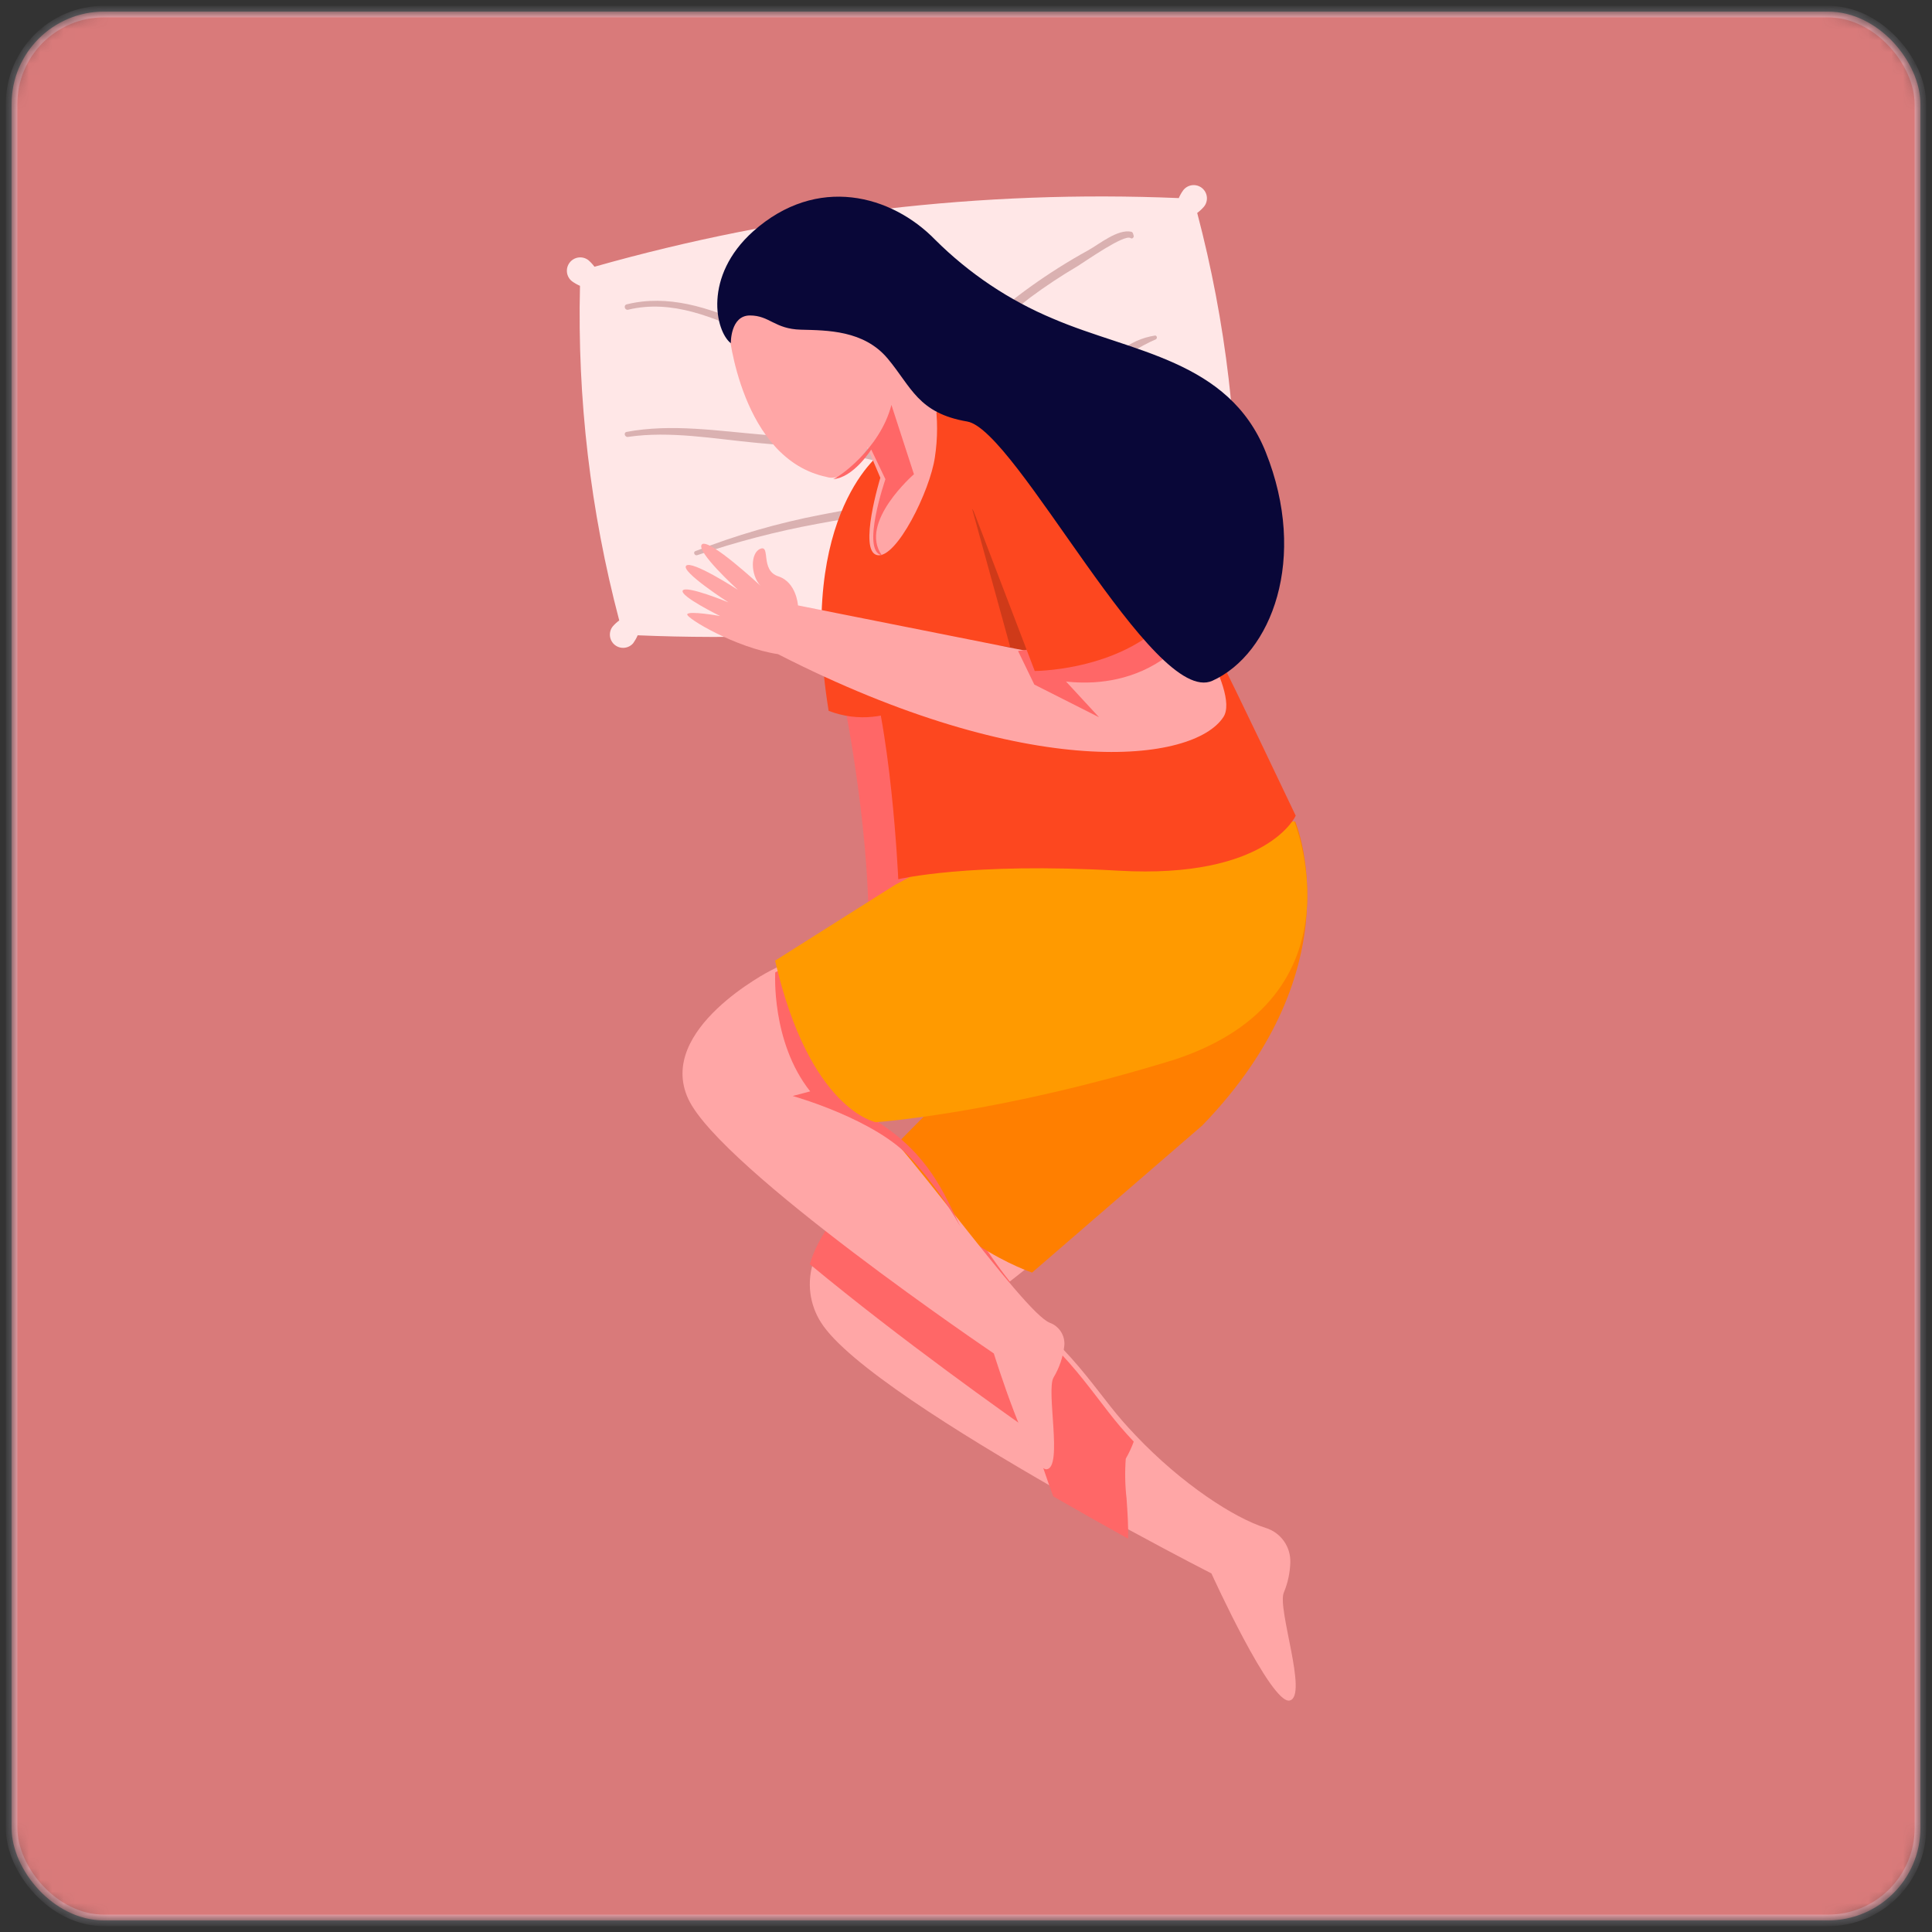 <svg width="167" height="167" viewBox="0 0 167 167" fill="none" xmlns="http://www.w3.org/2000/svg">
<rect x="0" y="0" width="167" height="167" fill="#333333" stroke="none"/>
<mask id="mask0_136:22641" style="mask-type:alpha" maskUnits="userSpaceOnUse" x="0" y="0" width="167" height="167">
<rect x="1" y="1" width="165" height="165" rx="8" fill="#5988D6" stroke="#EDE6FC" stroke-opacity="0.3"/>
</mask>
<g mask="url(#mask0_136:22641)">
<rect x="1" y="1" width="165" height="165" rx="8" fill="#D97A7A" stroke="#EDE6FC" stroke-opacity="0.3"/>
<path d="M111.486 146.989C109.881 147.394 104.715 136.007 104.715 136.007C104.715 136.007 101.799 134.521 97.668 132.272C95.732 131.221 93.531 130 91.234 128.694C82.816 123.859 73.196 117.863 70.965 114.309C70.473 113.539 70.159 112.667 70.046 111.758C69.934 110.849 70.026 109.926 70.316 109.057C71.717 104.313 77.531 100.312 77.531 100.312L79.467 99L82.678 102.161L89.581 108.961L87.543 110.574L85.739 111.976C91.643 114.998 94.343 119.749 97.001 122.801C97.38 123.236 97.764 123.654 98.155 124.065C102.166 128.295 106.712 131.233 109.412 132.073C110.039 132.267 110.586 132.662 110.97 133.198C111.353 133.733 111.551 134.381 111.534 135.04C111.509 135.938 111.32 136.823 110.975 137.651C110.368 139.005 113.091 146.578 111.486 146.989Z" fill="#FFA6A6"/>
<path d="M97.377 129.51C97.462 130.746 97.546 131.981 97.51 133C95.563 131.925 93.35 130.678 91.039 129.344C90.483 127.843 89.866 126.015 89.183 123.785C87.199 122.395 77.94 115.861 70 109.277C71.409 104.429 77.257 100.34 77.257 100.34L79.204 99L82.434 102.23C82.857 103.052 83.214 103.861 83.565 104.645C84.029 105.782 84.583 106.879 85.222 107.925C85.899 108.956 86.606 109.926 87.326 110.827L85.512 112.26C91.451 115.348 94.166 120.203 96.839 123.322C97.22 123.767 97.607 124.193 98 124.613C97.811 125.124 97.581 125.617 97.311 126.089C97.225 127.229 97.247 128.375 97.377 129.51Z" fill="#FF6767"/>
<path d="M109.448 71.743L111.953 71C111.953 71 117.274 83.503 103.923 97.284L89.212 110C89.212 110 80.865 107.249 77 99.402L82.95 93.364L109.448 71.743Z" fill="#FF7F00"/>
<path d="M73 60.889C73 60.889 75.463 73.196 75.017 82L81 79.465L78.926 60.944L77 59L73 60.889Z" fill="#FF6767"/>
<path d="M90.481 127C89.071 127.165 85.904 116.99 85.904 116.99C85.904 116.99 62.327 101.044 59.501 95.006C56.675 88.967 66.599 83.9 66.599 83.9L68.391 83L73.79 91.688V95.006C77.365 97.449 88.404 113.482 90.76 114.346C91.152 114.494 91.485 114.764 91.709 115.117C91.933 115.469 92.035 115.885 92 116.301C91.895 117.276 91.579 118.216 91.075 119.058C90.398 120.133 91.891 126.83 90.481 127Z" fill="#FFA6A6"/>
<path d="M83 106C81.826 103.923 80.414 101.973 78.79 100.183C75.758 96.757 68.516 94.736 68.516 94.736L70.032 94.336C66.637 90.055 67.012 84.046 67.012 84.046L69.223 83L75.879 93.122V96.978C80.274 99.794 81.58 103.106 83 106Z" fill="#FF6767"/>
<path d="M77.382 76.48L84.291 72.808L111.872 71C111.872 71 118.026 86.113 101.582 91.575C86.308 96.295 75.7 97 75.7 97C75.7 97 69.973 95.951 67 83.038L77.382 76.48Z" fill="#FF9A00"/>
<path d="M106.879 47.338C107.117 37.583 105.974 27.843 103.486 18.407C103.697 18.25 103.891 18.07 104.064 17.872C104.161 17.754 104.233 17.619 104.277 17.473C104.321 17.327 104.335 17.174 104.319 17.023C104.303 16.871 104.256 16.724 104.183 16.591C104.109 16.458 104.01 16.341 103.891 16.246C103.771 16.152 103.634 16.082 103.488 16.042C103.341 16.001 103.188 15.99 103.037 16.009C102.886 16.029 102.74 16.078 102.609 16.154C102.477 16.231 102.362 16.332 102.27 16.454C102.119 16.662 101.993 16.886 101.893 17.123C84.85 16.405 67.8 18.408 51.386 23.057C51.233 22.849 51.058 22.66 50.863 22.491C50.743 22.398 50.607 22.329 50.46 22.289C50.314 22.249 50.161 22.238 50.011 22.257C49.86 22.276 49.715 22.324 49.583 22.399C49.452 22.474 49.336 22.575 49.243 22.695C49.15 22.814 49.081 22.951 49.041 23.098C49.001 23.244 48.99 23.397 49.009 23.548C49.028 23.698 49.076 23.844 49.151 23.976C49.226 24.108 49.327 24.223 49.447 24.316C49.661 24.471 49.891 24.601 50.134 24.706C49.894 34.459 51.036 44.198 53.527 53.63C53.314 53.786 53.12 53.966 52.949 54.166C52.769 54.404 52.689 54.704 52.727 55.001C52.765 55.298 52.917 55.568 53.152 55.754C53.387 55.939 53.685 56.025 53.982 55.993C54.28 55.962 54.553 55.815 54.743 55.584C54.892 55.374 55.018 55.15 55.12 54.914C72.163 55.633 89.213 53.63 105.627 48.981C105.778 49.188 105.952 49.377 106.144 49.547C106.262 49.64 106.397 49.71 106.541 49.751C106.686 49.792 106.837 49.805 106.986 49.787C107.136 49.77 107.28 49.724 107.412 49.651C107.543 49.577 107.659 49.479 107.752 49.361C107.846 49.243 107.915 49.108 107.956 48.964C107.997 48.819 108.01 48.667 107.992 48.518C107.975 48.368 107.929 48.224 107.856 48.092C107.783 47.961 107.684 47.845 107.567 47.752C107.354 47.588 107.123 47.449 106.879 47.338Z" fill="#FFE7E7"/>
<path d="M72.971 33.762C71.061 30.945 67.495 29.354 64.514 28.029C61.259 26.586 57.736 25.422 54.17 26.308C53.872 26.382 54 26.84 54.292 26.772C58.076 25.856 61.721 27.441 65.11 29.013C67.945 30.332 70.252 32.109 72.752 33.967C72.898 34.078 73.069 33.886 72.971 33.762Z" fill="#DAB1B1"/>
<path d="M76.884 39.582C73.8 37.816 69.462 37.871 66.021 37.581C62.119 37.26 58.042 36.599 54.158 37.334C53.879 37.39 54.001 37.81 54.279 37.766C57.963 37.223 61.78 37.945 65.457 38.285C67.433 38.464 69.408 38.631 71.371 38.903C73.188 39.162 74.915 39.743 76.708 39.996C76.951 40.039 77.126 39.724 76.884 39.582Z" fill="#DAB1B1"/>
<path d="M81.776 43.001C78.162 43.097 74.511 43.813 70.989 44.489C67.254 45.206 63.607 46.262 60.102 47.64C59.886 47.725 60.047 48.063 60.263 47.99C63.635 46.839 67.102 45.934 70.631 45.284C74.332 44.557 78.174 44.275 81.826 43.362C81.878 43.356 81.926 43.331 81.958 43.293C81.99 43.255 82.005 43.207 81.999 43.159C81.992 43.111 81.965 43.068 81.923 43.038C81.882 43.009 81.829 42.995 81.776 43.001Z" fill="#DAB1B1"/>
<path d="M97.944 20.201C97.934 20.159 97.913 20.121 97.883 20.091C97.853 20.061 97.815 20.04 97.774 20.029C96.588 19.788 95.03 21.103 94.039 21.649C92.324 22.593 90.666 23.639 89.074 24.781C86.298 26.769 83.188 29.45 82.009 32.779C81.952 32.938 82.192 33.084 82.299 32.944C84.4 30.263 86.317 27.798 89.055 25.715C90.365 24.743 91.726 23.841 93.131 23.015C93.711 22.666 97.2 20.194 97.73 20.582C97.862 20.684 98.032 20.518 97.995 20.379L97.944 20.201Z" fill="#DAB1B1"/>
<path d="M99.865 29C98.737 29.167 97.68 29.64 96.817 30.366C95.427 31.353 94.08 32.399 92.751 33.463C90.081 35.621 87.045 37.939 85.027 40.717C84.924 40.865 85.137 41.078 85.29 40.971C87.728 39.233 89.764 36.987 91.995 35.059C94.434 33.008 96.957 30.614 99.92 29.325C99.949 29.305 99.972 29.278 99.985 29.246C99.999 29.215 100.003 29.18 99.998 29.146C99.992 29.112 99.976 29.08 99.953 29.055C99.93 29.029 99.899 29.01 99.865 29Z" fill="#DAB1B1"/>
<path d="M73.571 52.888C72.72 49.898 72.822 46.718 73.862 43.789C74.903 40.859 76.83 38.327 79.376 36.543C80.564 35.652 81.981 35.117 83.462 35.001C88.223 34.892 97.1 42.503 100.463 47.947C103.135 52.238 103.263 52.153 112 70.507C112 70.507 109.571 76 96.675 75.26C83.778 74.519 77.645 76 77.645 76C77.645 76 77.038 62.265 74.682 56.238C74.237 55.073 73.867 53.956 73.571 52.888Z" fill="#FD471F"/>
<path d="M84.034 44L87.323 55.93L74 54.242L91 60L89.475 50.327L84.034 44Z" fill="#CF3A19"/>
<path d="M76.346 39C76.346 39 68.82 44.194 71.627 61.445C74.222 62.431 76.653 62.013 79 60.903L76.346 39Z" fill="#FD471F"/>
<path d="M101.431 51.37L92.361 56.984L68.977 52.331C68.977 52.331 68.849 50.326 67.277 49.819C65.706 49.312 66.619 47.098 65.736 47.432C64.853 47.766 64.859 49.699 65.736 50.63C65.736 50.63 61.295 46.501 60.68 47.05C60.065 47.599 63.781 50.982 63.781 50.982C63.781 50.982 59.797 48.393 59.31 48.9C58.822 49.407 62.964 52.068 62.964 52.068C62.964 52.068 59.31 50.565 59.017 51.042C58.725 51.519 62.246 53.249 62.246 53.249C62.246 53.249 59.572 52.772 59.407 53.088C59.243 53.404 63.628 56.006 67.247 56.543C88.993 67.664 103.186 65.928 105.75 61.978C107.261 59.681 101.431 51.37 101.431 51.37Z" fill="#FFA6A6"/>
<path d="M88 56.27L89.404 59.172L95 62L90.795 57.444L89.888 56L88 56.27Z" fill="#FF6767"/>
<path d="M90 58.488C90 58.488 97.756 61.052 103 54.705L101.276 52L90 58.488Z" fill="#FF6767"/>
<path d="M81 35.92L89.442 58C89.442 58 99.879 58 103 50.317L95.04 39.803C93.95 38.263 92.479 37.004 90.758 36.138C88.471 35.075 85.141 34.324 81 35.92Z" fill="#FD471F"/>
<path d="M80.808 39.539C80.391 42.424 77.481 48.337 75.82 47.985C74.16 47.633 76.096 41.297 76.096 41.297L74.987 38.693C74.987 38.693 73.585 41.196 71.995 41.291C71.81 41.305 71.625 41.283 71.449 41.226C64.038 39.676 63 28.625 63 28.625V26.372L64.52 25.669L71.449 24L80.808 34.538C81.064 36.195 81.064 37.882 80.808 39.539Z" fill="#FFA6A6"/>
<path d="M63.173 29.67C63.173 29.67 63.119 27.269 64.824 27.269C66.528 27.269 66.948 28.436 69.217 28.497C71.486 28.558 74.672 28.534 76.731 30.996C78.79 33.458 79.354 35.711 83.603 36.435C87.852 37.159 99.693 61.157 104.801 58.843C109.908 56.528 113.089 48.277 109.404 39.069C106.199 31.088 97.839 30.474 91.039 27.552C87.24 25.969 83.776 23.651 80.836 20.725C77.079 16.863 70.633 15.071 65.1 20C60.761 23.893 61.847 28.632 63.173 29.67Z" fill="#090738"/>
<path d="M76.23 48C74.387 47.654 76.535 41.421 76.535 41.421L75.309 38.858C75.309 38.858 73.758 41.321 72 41.415C72.383 41.356 76.068 38.829 77.054 35L79 40.993C79 40.993 74.18 45.174 76.23 48Z" fill="#FF6767"/>
</g>
</svg>
